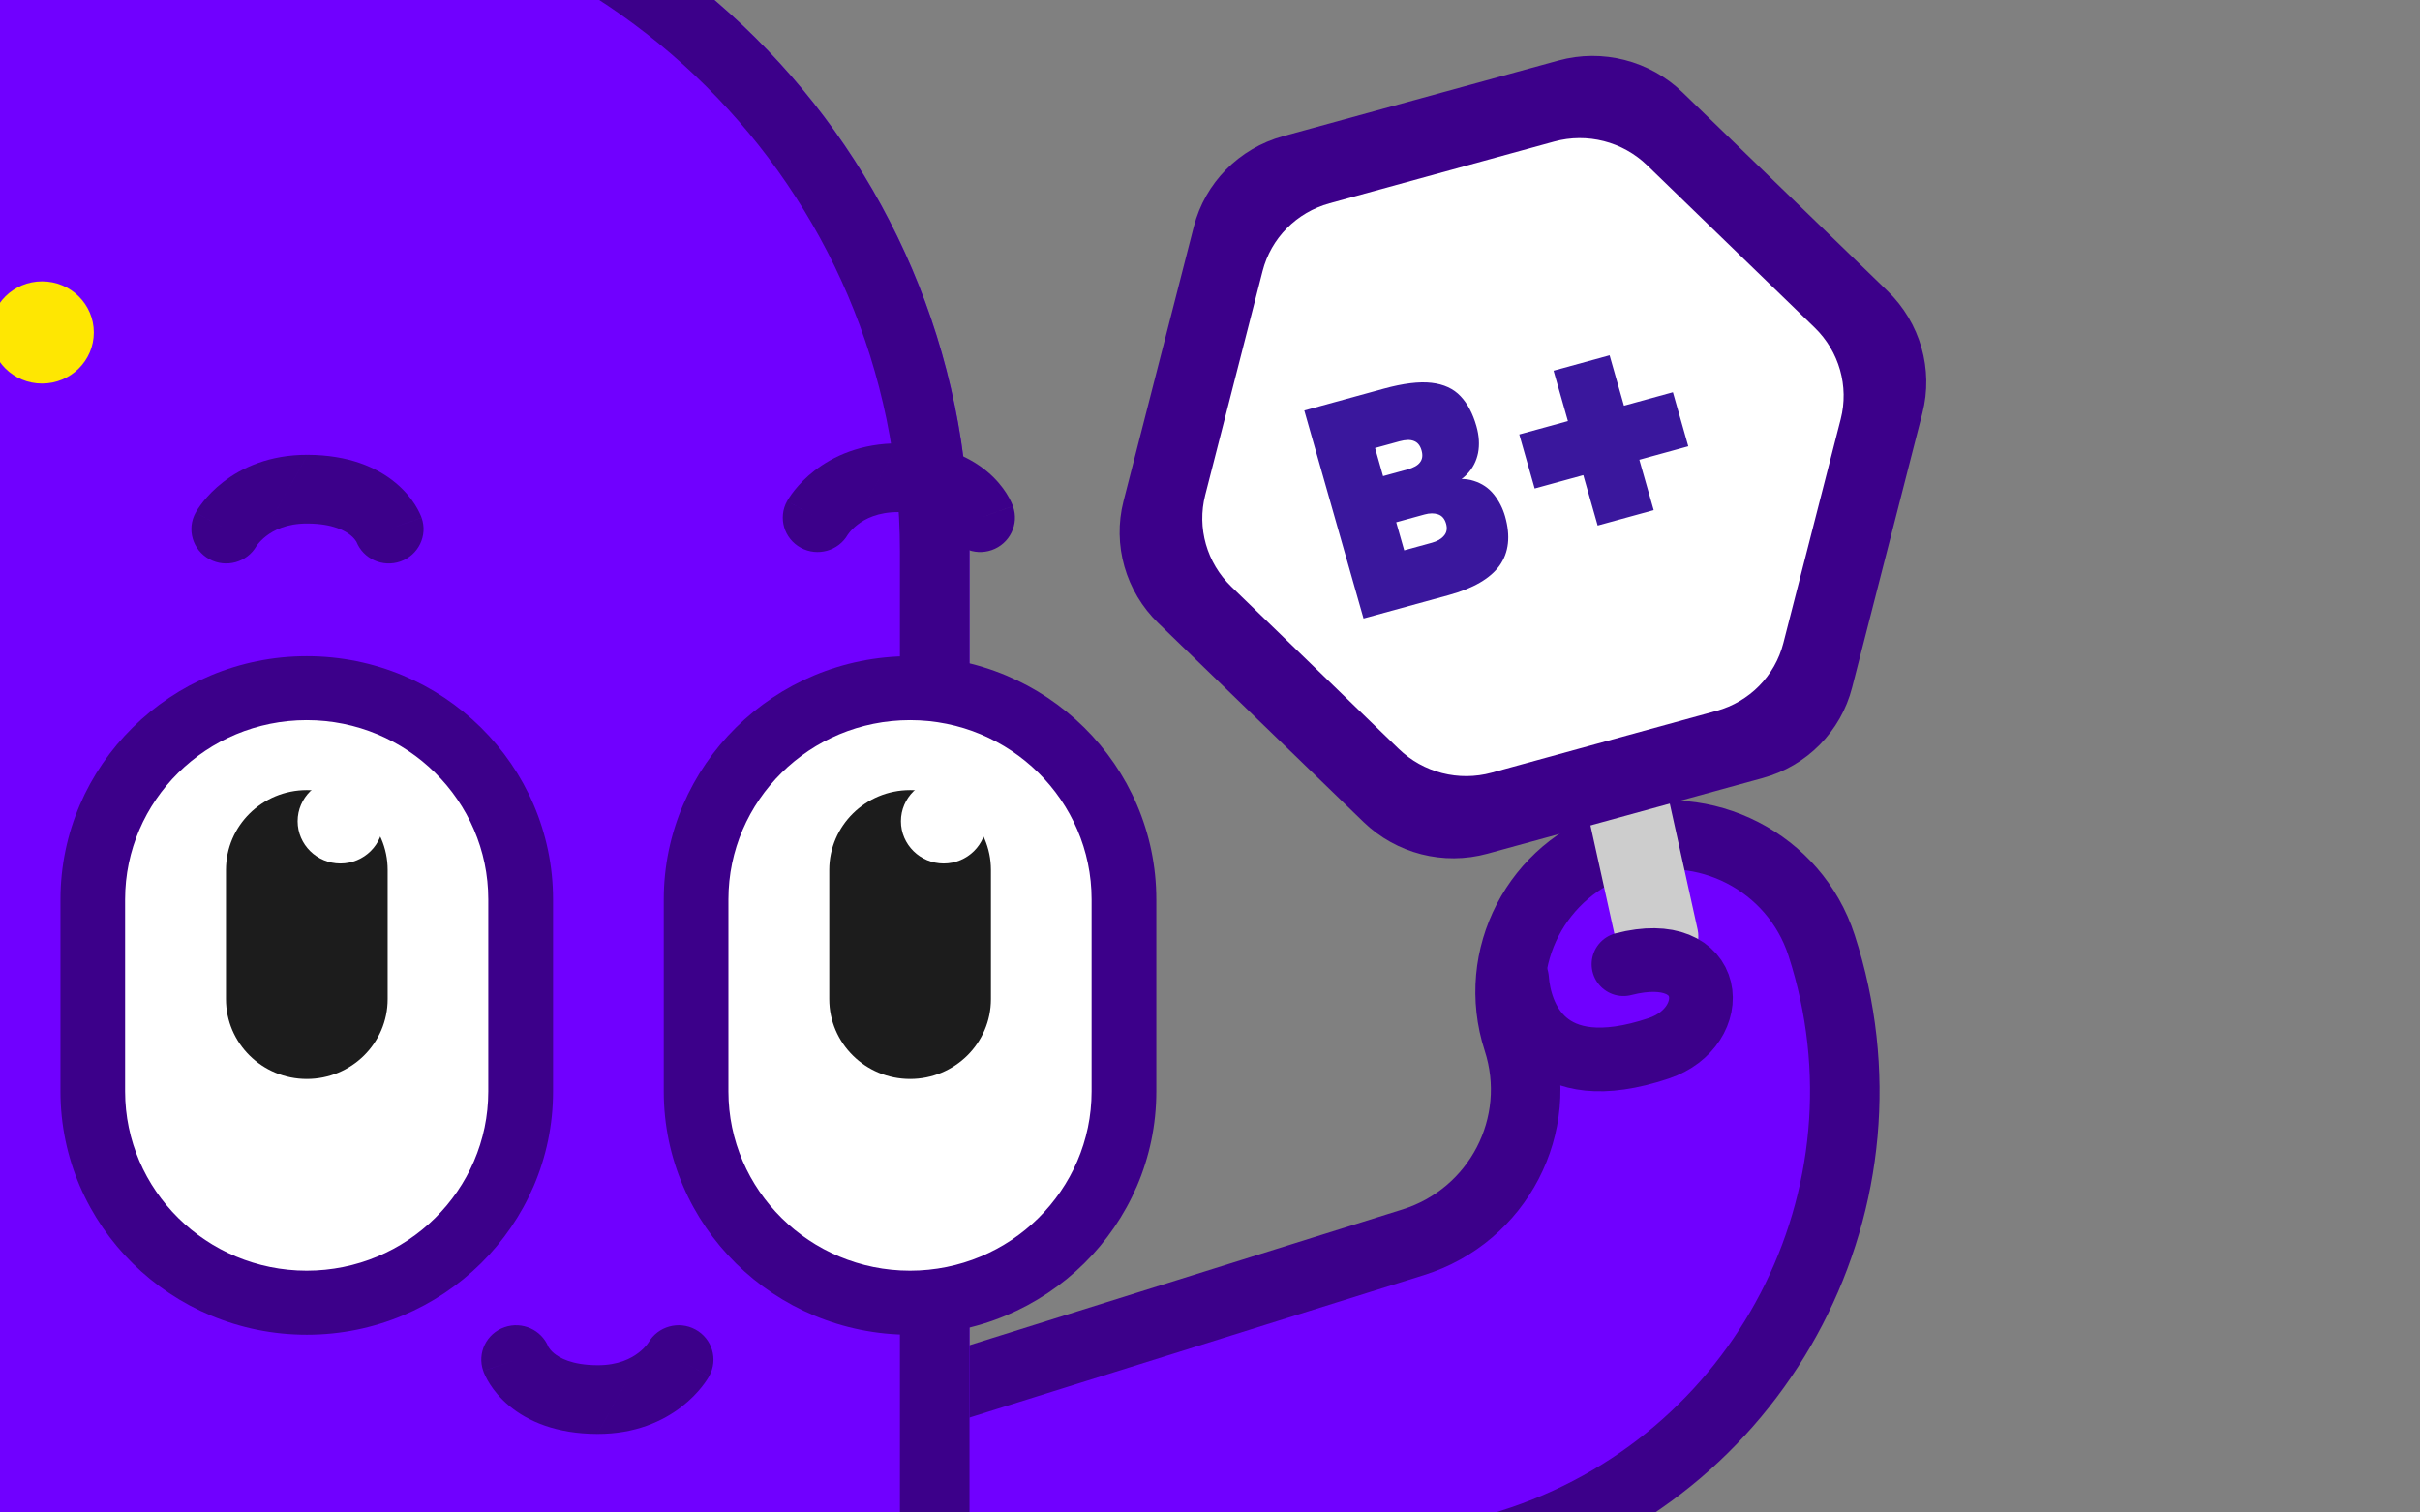<svg width="152" height="95" viewBox="0 0 152 95" fill="none" xmlns="http://www.w3.org/2000/svg">
<rect x="0" y="0" width="152" height="95" fill="#808080" stroke="none"/>
<path d="M60.255 107.828L94.903 96.964C110.774 91.988 119.526 75.124 114.415 59.371C112.718 54.141 107.073 51.241 101.804 52.893C96.534 54.545 93.64 60.122 95.337 65.353C97.061 70.665 94.11 76.349 88.758 78.027L54.11 88.891" fill="#7000FF"/>
<path fill-rule="evenodd" clip-rule="evenodd" d="M52.033 89.543C51.663 88.404 52.294 87.189 53.442 86.829L88.088 75.967C92.292 74.649 94.611 70.18 93.257 66.007C91.191 59.638 94.716 52.846 101.133 50.835C107.549 48.823 114.424 52.354 116.491 58.723C121.972 75.615 112.589 93.692 95.571 99.028L60.925 109.89L59.586 105.764L94.232 94.902C108.955 90.286 117.076 74.639 112.334 60.026C111.007 55.936 106.593 53.668 102.471 54.96C98.35 56.252 96.087 60.614 97.414 64.704C99.507 71.155 95.926 78.055 89.427 80.092L54.781 90.955C53.633 91.315 52.403 90.683 52.033 89.543Z" fill="#3C008A"/>
<rect width="5.146" height="18.817" rx="2.573" transform="matrix(-0.981 0.209 0.215 0.973 103.137 42.591)" fill="#CDCDCD"/>
<path d="M95.286 61.477C95.457 63.769 96.957 68.274 104.184 65.847C108.193 64.501 107.819 59.06 101.97 60.562" stroke="#3C008A" stroke-width="4" stroke-linecap="round"/>
<path d="M70.57 31.47C69.865 34.223 70.698 37.148 72.756 39.142L85.638 51.625C87.696 53.619 90.666 54.38 93.43 53.62L110.725 48.867C113.488 48.107 115.625 45.943 116.33 43.189L120.744 25.952C121.449 23.198 120.616 20.273 118.558 18.279L105.676 5.797C103.618 3.802 100.647 3.042 97.884 3.801L80.589 8.555C77.826 9.315 75.689 11.479 74.984 14.233L70.57 31.47Z" fill="#3C008A"/>
<path d="M75.7 31.094C75.171 33.159 75.796 35.352 77.34 36.848L87.852 47.034C89.395 48.53 91.623 49.1 93.695 48.531L107.808 44.651C109.881 44.082 111.484 42.458 112.012 40.393L115.614 26.327C116.143 24.262 115.518 22.069 113.974 20.573L103.462 10.387C101.919 8.891 99.691 8.321 97.619 8.89L83.506 12.77C81.433 13.339 79.83 14.963 79.302 17.028L75.7 31.094Z" fill="white"/>
<path d="M85.643 38.847L81.923 25.784L86.912 24.413C88.137 24.077 89.138 23.954 89.914 24.044C90.69 24.134 91.298 24.415 91.739 24.887C92.175 25.346 92.506 25.972 92.732 26.765C92.903 27.366 92.938 27.929 92.837 28.453C92.733 28.965 92.504 29.407 92.151 29.779C91.799 30.152 91.332 30.418 90.752 30.577L90.659 30.251C91.407 30.046 92.042 30.03 92.564 30.203C93.083 30.364 93.504 30.649 93.829 31.056C94.153 31.463 94.388 31.923 94.534 32.434C94.887 33.675 94.77 34.706 94.185 35.529C93.595 36.339 92.533 36.955 90.999 37.376L85.643 38.847ZM85.882 26.434L88.646 36.14L87.018 34.891L89.938 34.089C90.273 33.997 90.524 33.853 90.69 33.655C90.87 33.454 90.915 33.2 90.828 32.894C90.741 32.587 90.574 32.391 90.327 32.307C90.081 32.223 89.797 32.225 89.475 32.314L86.516 33.127L85.691 30.23L88.398 29.486C88.785 29.38 89.049 29.232 89.189 29.041C89.343 28.848 89.375 28.597 89.288 28.29C89.201 27.983 89.04 27.786 88.807 27.699C88.586 27.608 88.283 27.615 87.896 27.721L85.246 28.449L85.882 26.434ZM100.348 33.009L97.579 23.283L101.099 22.316L103.868 32.042L100.348 33.009ZM96.392 30.683L95.425 27.287L105.075 24.637L106.041 28.032L96.392 30.683Z" fill="#3A179D"/>
<path d="M15.012 -11C40.336 -11 60.894 9.455 60.894 34.653V114.174H-30.876L-30.876 34.658C-30.876 9.46 -10.312 -11 15.012 -11Z" fill="#7000FF"/>
<path fill-rule="evenodd" clip-rule="evenodd" d="M56.524 34.653C56.524 11.809 37.892 -6.684 15.012 -6.684C-7.869 -6.684 -26.506 11.814 -26.506 34.658V109.857H56.524V34.653ZM60.894 34.653C60.894 9.455 40.336 -11 15.012 -11C-10.312 -11 -30.876 9.46 -30.876 34.658V114.174H60.894V34.653Z" fill="#3C008A"/>
<path d="M57.163 80.956C50.24 80.956 44.603 75.394 44.603 68.556V56.499C44.603 49.661 50.234 44.094 57.163 44.094C64.091 44.094 69.716 49.655 69.716 56.499V68.556C69.716 75.394 64.086 80.956 57.163 80.956Z" fill="white"/>
<path fill-rule="evenodd" clip-rule="evenodd" d="M57.162 83.834C48.632 83.834 41.69 76.985 41.69 68.556V56.499C41.69 48.072 48.624 41.216 57.162 41.216C65.702 41.216 72.629 48.068 72.629 56.499V68.556C72.629 76.984 65.694 83.834 57.162 83.834ZM44.603 68.556C44.603 75.394 50.239 80.956 57.162 80.956C64.085 80.956 69.716 75.394 69.716 68.556V56.499C69.716 49.655 64.091 44.094 57.162 44.094C50.234 44.094 44.603 49.661 44.603 56.499V68.556Z" fill="#3C008A"/>
<path d="M57.163 45.233C63.452 45.233 68.563 50.288 68.563 56.493V68.551C68.563 74.762 63.446 79.811 57.157 79.811C50.869 79.811 45.752 74.756 45.752 68.551V56.493C45.752 50.282 50.869 45.233 57.157 45.233M57.157 42.954C49.588 42.954 43.444 49.017 43.444 56.493V68.551C43.444 76.033 49.583 82.09 57.157 82.09C64.727 82.09 70.865 76.027 70.865 68.551V56.493C70.865 49.011 64.727 42.954 57.157 42.954Z" fill="#3C008A"/>
<path d="M62.24 54.641C62.24 51.871 59.967 49.626 57.163 49.626C54.359 49.626 52.086 51.871 52.086 54.641V62.755C52.086 65.525 54.359 67.77 57.163 67.77C59.967 67.77 62.24 65.525 62.24 62.755V54.641Z" fill="#1C1C1C"/>
<path d="M61.964 51.581C61.964 50.117 60.758 48.925 59.275 48.925C57.793 48.925 56.587 50.117 56.587 51.581C56.587 53.045 57.793 54.236 59.275 54.236C60.758 54.236 61.964 53.045 61.964 51.581Z" fill="white"/>
<path d="M19.268 80.956C12.345 80.956 6.709 75.394 6.709 68.556V56.499C6.709 49.661 12.339 44.094 19.268 44.094C26.197 44.094 31.822 49.655 31.822 56.499V68.556C31.822 75.394 26.191 80.956 19.268 80.956Z" fill="white"/>
<path fill-rule="evenodd" clip-rule="evenodd" d="M19.271 83.834C10.741 83.834 3.798 76.985 3.798 68.556V56.499C3.798 48.072 10.733 41.216 19.271 41.216C27.811 41.216 34.738 48.068 34.738 56.499V68.556C34.738 76.984 27.803 83.834 19.271 83.834ZM6.712 68.556C6.712 75.394 12.348 80.956 19.271 80.956C26.194 80.956 31.825 75.394 31.825 68.556V56.499C31.825 49.655 26.2 44.094 19.271 44.094C12.342 44.094 6.712 49.661 6.712 56.499V68.556Z" fill="#3C008A"/>
<path d="M19.27 45.233C25.558 45.233 30.669 50.288 30.669 56.493V68.551C30.669 74.762 25.552 79.811 19.264 79.811C12.976 79.811 7.858 74.756 7.858 68.551V56.493C7.858 50.282 12.976 45.233 19.264 45.233M19.264 42.954C11.695 42.954 5.551 49.017 5.551 56.493V68.551C5.551 76.033 11.689 82.09 19.264 82.09C26.833 82.09 32.971 76.027 32.971 68.551V56.493C32.971 49.011 26.833 42.954 19.264 42.954Z" fill="#3C008A"/>
<path d="M24.348 54.641C24.348 51.871 22.075 49.626 19.271 49.626C16.467 49.626 14.194 51.871 14.194 54.641V62.755C14.194 65.525 16.467 67.77 19.271 67.77C22.075 67.77 24.348 65.525 24.348 62.755V54.641Z" fill="#1C1C1C"/>
<path d="M24.07 51.581C24.07 50.117 22.865 48.925 21.382 48.925C19.899 48.925 18.694 50.117 18.694 51.581C18.694 53.045 19.899 54.236 21.382 54.236C22.865 54.236 24.07 53.045 24.07 51.581Z" fill="white"/>
<path d="M2.643 24.091C4.438 24.091 5.893 22.654 5.893 20.882C5.893 19.109 4.438 17.672 2.643 17.672C0.849 17.672 -0.606 19.109 -0.606 20.882C-0.606 22.654 0.849 24.091 2.643 24.091Z" fill="#FEE702"/>
<path fill-rule="evenodd" clip-rule="evenodd" d="M53.247 33.588C52.657 34.605 51.349 34.973 50.303 34.408C49.245 33.836 48.856 32.525 49.435 31.479L51.352 32.515C49.435 31.479 49.435 31.478 49.436 31.477L49.437 31.475L49.44 31.47L49.445 31.46L49.458 31.438C49.467 31.422 49.478 31.403 49.491 31.382C49.516 31.34 49.548 31.288 49.588 31.229C49.666 31.11 49.774 30.957 49.913 30.783C50.191 30.436 50.602 29.993 51.166 29.556C52.32 28.663 54.064 27.838 56.466 27.847M53.247 33.588C53.248 33.587 53.249 33.585 53.25 33.583C53.263 33.565 53.293 33.52 53.343 33.458C53.443 33.332 53.614 33.145 53.862 32.953C54.334 32.587 55.142 32.158 56.449 32.164L56.45 32.164C58.087 32.169 58.856 32.642 59.182 32.914C59.363 33.065 59.464 33.202 59.51 33.274C59.522 33.293 59.53 33.308 59.535 33.317C59.967 34.385 61.179 34.936 62.288 34.551C63.427 34.155 64.025 32.923 63.625 31.799L61.564 32.515C63.625 31.799 63.624 31.797 63.624 31.796L63.623 31.793L63.62 31.787L63.616 31.773L63.605 31.744C63.596 31.723 63.587 31.699 63.576 31.673C63.555 31.621 63.528 31.559 63.494 31.488C63.427 31.348 63.334 31.173 63.208 30.975C62.956 30.58 62.571 30.092 62.003 29.617C60.831 28.639 59.047 27.857 56.467 27.847" fill="#3C008A"/>
<path fill-rule="evenodd" clip-rule="evenodd" d="M16.102 34.307C15.512 35.324 14.204 35.692 13.158 35.127C12.099 34.555 11.71 33.244 12.289 32.198L14.206 33.234C12.289 32.198 12.29 32.197 12.29 32.196L12.292 32.194L12.294 32.189L12.3 32.18L12.312 32.157C12.322 32.141 12.333 32.122 12.346 32.101C12.371 32.059 12.403 32.008 12.442 31.948C12.521 31.829 12.629 31.677 12.768 31.502C13.046 31.155 13.456 30.712 14.021 30.275C15.174 29.382 16.919 28.557 19.32 28.567M16.102 34.307C16.103 34.306 16.104 34.304 16.105 34.303C16.117 34.284 16.148 34.239 16.198 34.177C16.298 34.051 16.468 33.864 16.716 33.672C17.189 33.306 17.997 32.877 19.303 32.883L19.304 32.883C20.942 32.889 21.711 33.361 22.037 33.633C22.218 33.784 22.318 33.921 22.364 33.993C22.377 34.012 22.385 34.027 22.39 34.036C22.822 35.104 24.034 35.655 25.143 35.27C26.281 34.874 26.88 33.642 26.48 32.518L24.418 33.234C26.48 32.518 26.479 32.517 26.479 32.515L26.477 32.512L26.475 32.506L26.47 32.492L26.459 32.463C26.451 32.442 26.442 32.418 26.431 32.392C26.41 32.34 26.382 32.278 26.349 32.208C26.282 32.067 26.189 31.892 26.063 31.694C25.811 31.299 25.426 30.811 24.858 30.337C23.686 29.358 21.902 28.576 19.321 28.567" fill="#3C008A"/>
<path fill-rule="evenodd" clip-rule="evenodd" d="M40.732 84.324C41.322 83.308 42.63 82.94 43.676 83.504C44.735 84.076 45.124 85.388 44.545 86.434L42.628 85.398C44.545 86.434 44.544 86.435 44.544 86.436L44.542 86.438L44.54 86.442L44.535 86.452L44.522 86.475C44.512 86.491 44.501 86.509 44.489 86.531C44.463 86.573 44.431 86.624 44.392 86.684C44.313 86.803 44.206 86.955 44.066 87.13C43.789 87.477 43.378 87.92 42.813 88.357C41.66 89.249 39.915 90.075 37.514 90.065M40.732 84.324C40.731 84.326 40.73 84.327 40.729 84.329C40.717 84.348 40.686 84.393 40.637 84.455C40.536 84.58 40.366 84.767 40.118 84.959C39.645 85.325 38.837 85.754 37.531 85.749L37.53 85.749C35.893 85.743 35.124 85.271 34.797 84.999C34.616 84.847 34.516 84.711 34.47 84.638C34.458 84.619 34.449 84.605 34.444 84.596C34.013 83.528 32.8 82.977 31.691 83.362C30.553 83.757 29.954 84.989 30.355 86.114L32.416 85.398C30.355 86.114 30.355 86.115 30.356 86.117L30.357 86.12L30.359 86.126L30.364 86.139L30.375 86.169C30.383 86.19 30.392 86.214 30.403 86.24C30.425 86.292 30.452 86.354 30.485 86.424C30.552 86.565 30.645 86.74 30.771 86.937C31.023 87.333 31.408 87.821 31.977 88.295C33.149 89.273 34.932 90.056 37.513 90.065" fill="#3C008A"/>
</svg>
